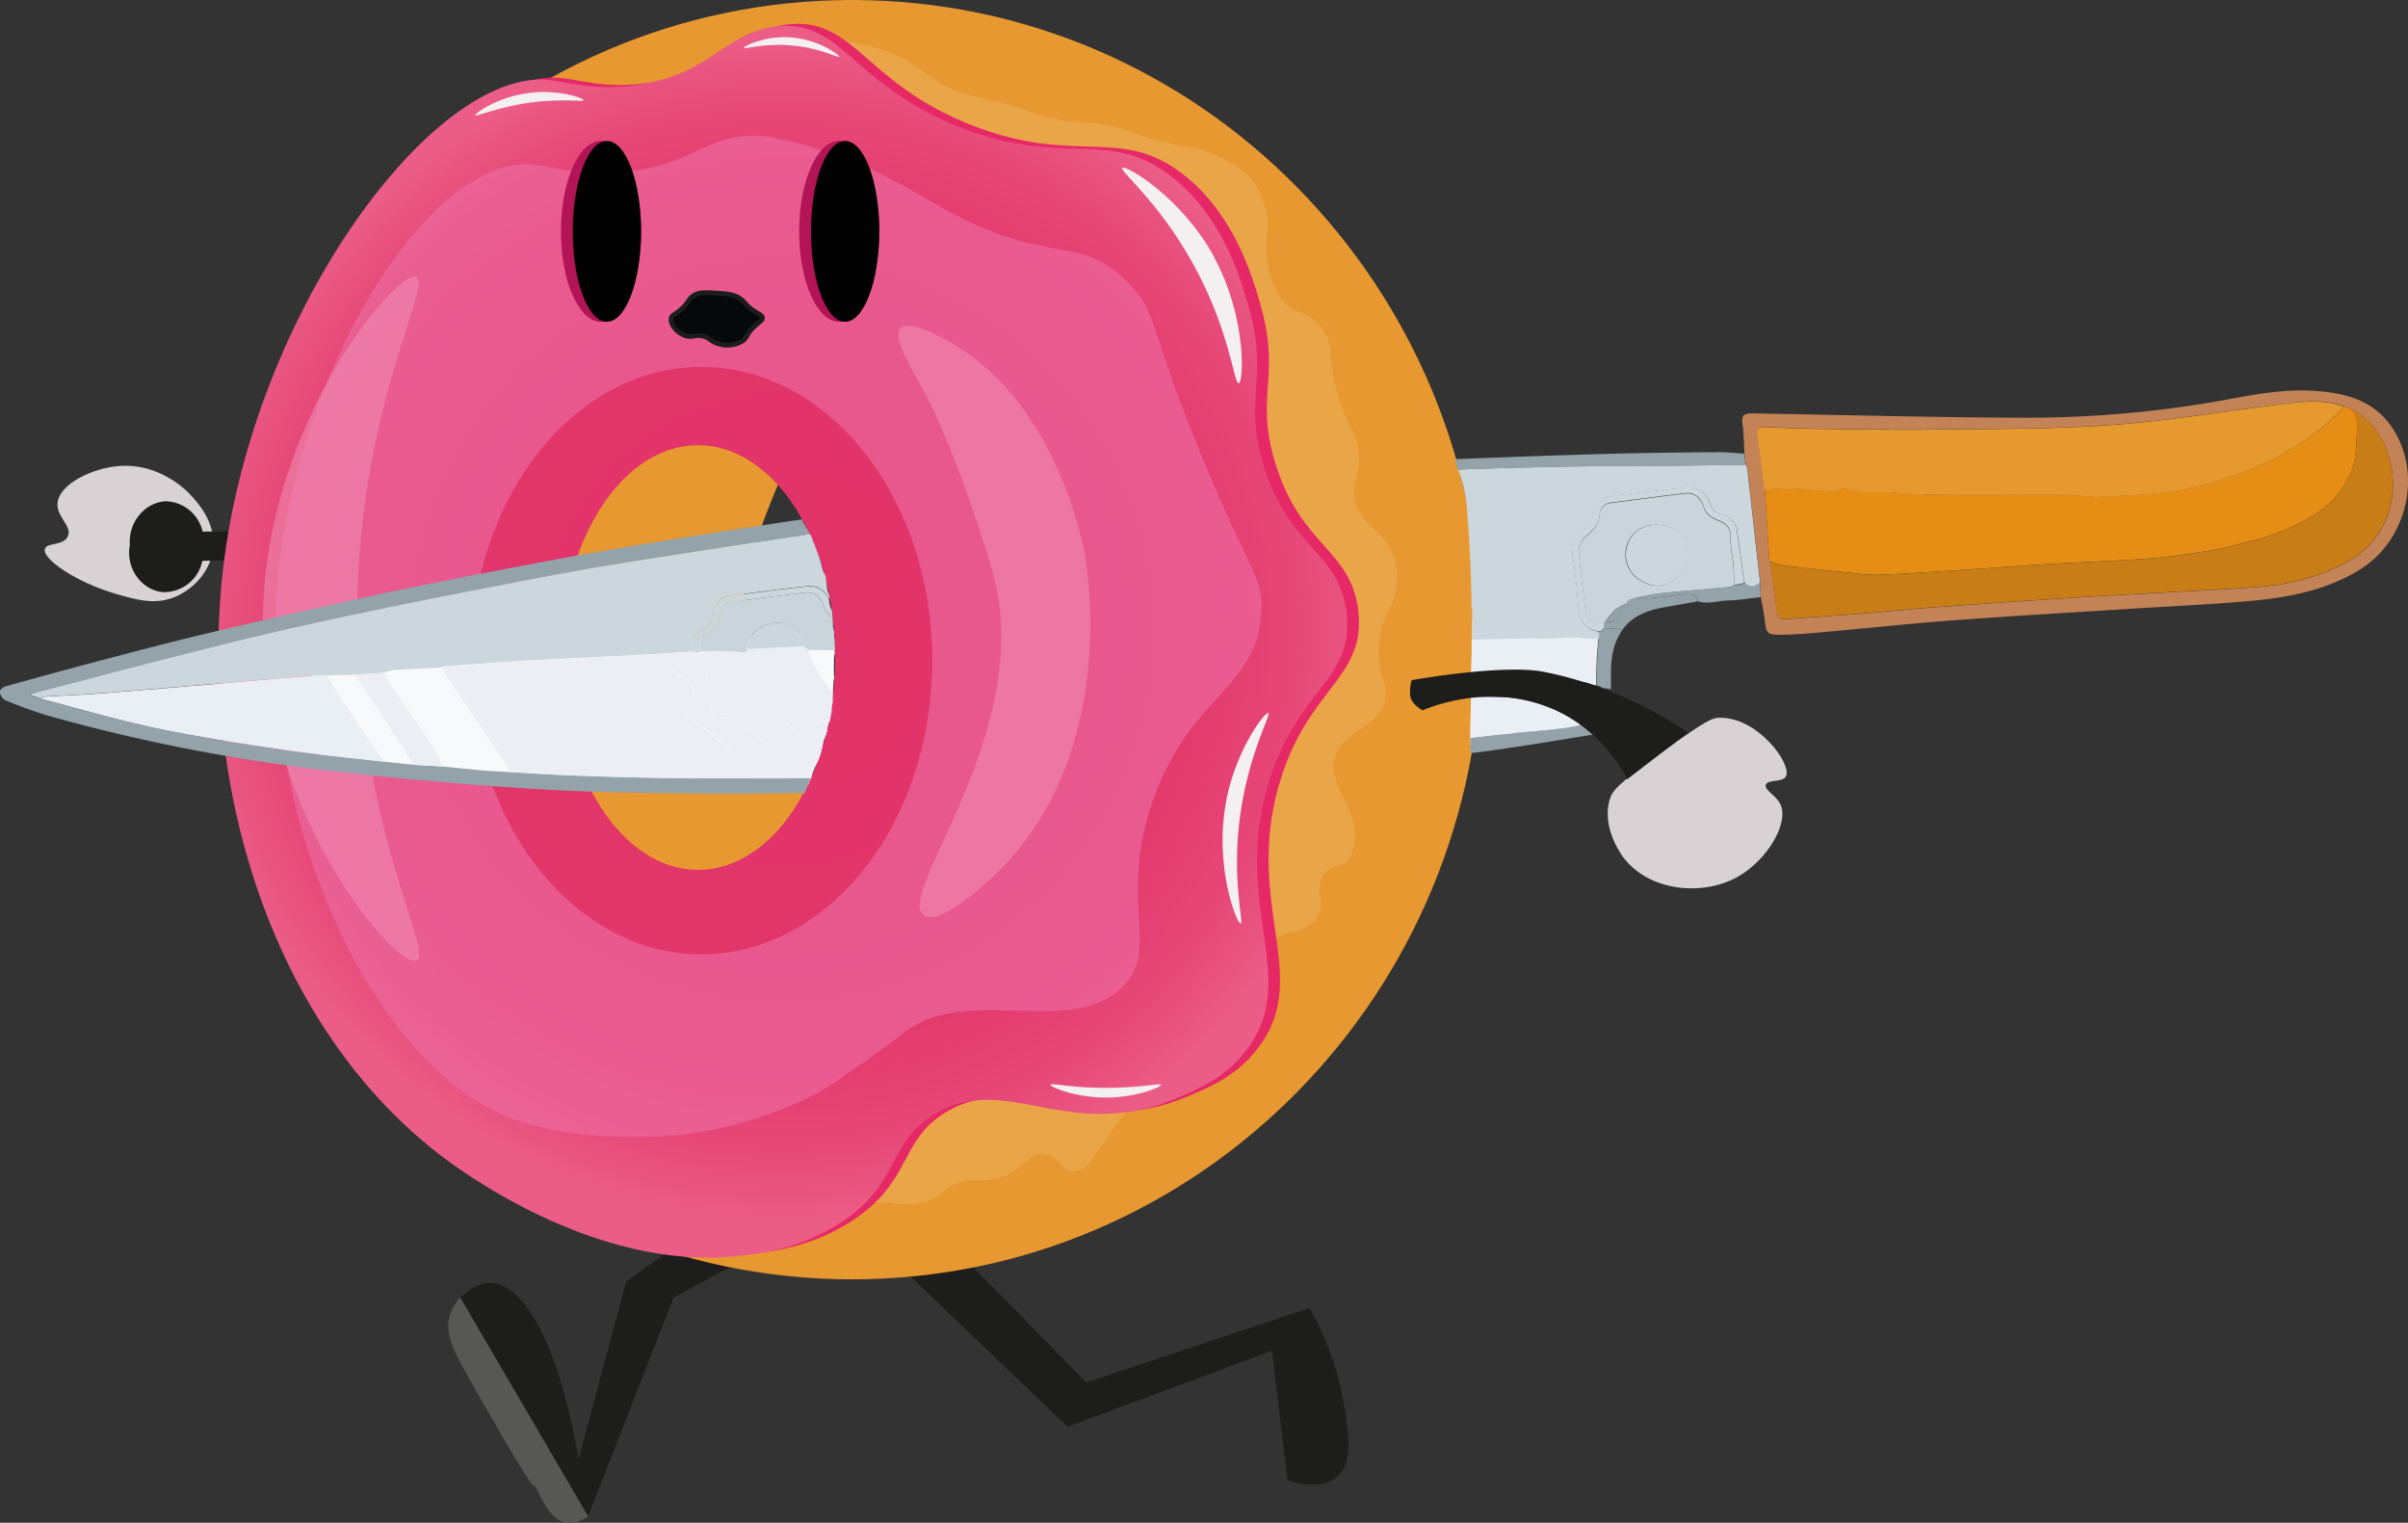<svg id="Calque_1" data-name="Calque 1" xmlns="http://www.w3.org/2000/svg" xmlns:xlink="http://www.w3.org/1999/xlink" viewBox="0 0 510.37 322.71"><rect x="0" y="0" width="510.37" height="322.71" fill="#333333" stroke="none"/><defs><style>.cls-1,.cls-35{fill:none;}.cls-2{clip-path:url(#clip-path);}.cls-3{fill:#1d1d1b;}.cls-4{fill:#575756;}.cls-5{fill:#d8d2d4;}.cls-6{fill:#e79830;}.cls-7{fill:#eaa548;}.cls-8{fill:#e72867;}.cls-9{clip-path:url(#clip-path-3);}.cls-10{fill:url(#Dégradé_sans_nom_2);}.cls-11{opacity:0.64;}.cls-12{clip-path:url(#clip-path-5);}.cls-13{fill:#ed6ca1;}.cls-14{opacity:0.59;}.cls-15{clip-path:url(#clip-path-6);}.cls-16{fill:#f08bb2;}.cls-17{clip-path:url(#clip-path-7);}.cls-18{fill:#f4eff1;}.cls-19{fill:#b21455;}.cls-20{fill:#010101;}.cls-21{fill:#f8f9fa;}.cls-22{fill:#94a2a9;}.cls-23{fill:#c48357;}.cls-24{fill:#cbd7dd;}.cls-25{fill:#ebeef5;}.cls-26{fill:#eaeef5;}.cls-27{fill:#eceef5;}.cls-28{fill:#acb8bd;}.cls-29{fill:#e58d15;}.cls-30{fill:#e6992e;}.cls-31{fill:#c97d16;}.cls-32{fill:#c9d5db;}.cls-33{fill:#dcdce4;}.cls-34{fill:#05090b;}.cls-35{stroke:#1d1d1b;stroke-linecap:round;stroke-miterlimit:10;}</style><clipPath id="clip-path" transform="translate(-601.12 -151.44)"><rect class="cls-1" width="1223.06" height="595.28"/></clipPath><clipPath id="clip-path-3" transform="translate(-601.12 -151.44)"><path class="cls-1" d="M720,290.79c0-24.83,13-45,29.06-45s29.06,20.13,29.06,45-13,45-29.06,45S720,315.62,720,290.79m45.57-133.73c-10.92,1.3-13.83,10.23-29.66,12.43-9.12,1.27-14.72-.77-18.78-1.12-24-2.11-62,48.37-68.66,103-5.25,43.4,8.59,95.72,45.51,124.52,3.53,2.76,32.84,25.07,63.47,21.73,4.58-.5,12.8-1.39,21.25-6.7,13.48-8.46,10.32-17.32,20.53-23.42,7.43-4.43,14.49-3,22.46-1.48s17.13,3,28.43-1.7c4.79-2,10.52-4.36,15-10.12,11.85-15.09-2.79-30.3,4.63-56.09,5.88-20.48,18.4-22.32,16.77-36.73-1.5-13.19-12.21-13.54-17.64-31.51-4.38-14.51,1.45-18-3.27-34-1.7-5.77-5.41-18.35-15.82-26.71-13.57-10.89-22.89-2-45.11-10.7C783,170,779.94,156.93,767.76,156.92a19.34,19.34,0,0,0-2.23.14"/></clipPath><radialGradient id="Dégradé_sans_nom_2" cx="0" cy="595.28" r="1" gradientTransform="matrix(125.21, 0, 0, -125.21, 165.89, 74668.27)" gradientUnits="userSpaceOnUse"><stop offset="0" stop-color="#e23369"/><stop offset="0.54" stop-color="#e2356a"/><stop offset="0.73" stop-color="#e43c6f"/><stop offset="0.87" stop-color="#e64777"/><stop offset="0.98" stop-color="#ea5883"/><stop offset="1" stop-color="#eb5d86"/></radialGradient><clipPath id="clip-path-5" transform="translate(-601.12 -151.44)"><rect class="cls-1" x="659.34" y="180.19" width="209.13" height="212.2"/></clipPath><clipPath id="clip-path-6" transform="translate(-601.12 -151.44)"><rect class="cls-1" x="656.83" y="210.05" width="33.13" height="145.01"/></clipPath><clipPath id="clip-path-7" transform="translate(-601.12 -151.44)"><rect class="cls-1" x="791.49" y="220.45" width="40.72" height="125.37"/></clipPath></defs><title>donut</title><g class="cls-2"><g class="cls-2"><path class="cls-3" d="M784,412.29l43.38,41.52,43.32-16.11L874,465.15c1.44.46,7.13,2.14,10.52-.76,3.2-2.72,2.53-7.93,1.68-13.85a63,63,0,0,0-7.53-21.91l-47.3,15.78L807,419.6Z" transform="translate(-601.12 -151.44)"/><path class="cls-3" d="M773.38,410.43l-29.48,16-18.14,46.34-27.09-46.34c2.68-2.59,4.86-3.16,6.48-3.11,7.71.24,14.92,15.22,18.6,37.36l10.07-37.61,24.29-17.49Z" transform="translate(-601.12 -151.44)"/><path class="cls-4" d="M725.76,472.77a6.61,6.61,0,0,1-4.69,1.31c-3.14-.55-4.75-4.19-6.28-7.24-1.72-3.45,3.84,8.65-14-22.84-3.53-6.23-5.62-10.05-4.25-14.1a9.4,9.4,0,0,1,2.12-3.47l27.09,46.34" transform="translate(-601.12 -151.44)"/><path class="cls-5" d="M610.64,267.74c-.68,2.16,6.76,7.14,14.93,9.52,4.62,1.34,8.56,2.48,12.88.58,3.54-1.56,7.13-5.1,7.79-9.74.82-5.92-3.29-10.25-5-12.05-.74-.78-6.31-6.39-14.62-5.87-5.93.38-13,3.87-13.31,7.91-.22,2.9,3.16,4.89,2.19,7s-4.39,1.25-4.83,2.63" transform="translate(-601.12 -151.44)"/><path class="cls-3" d="M651.19,264.09l-7.13,0a8.26,8.26,0,0,0-7.59-6.41c-4.24,0-8.22,4.12-7.83,9.29-.95,5.06,2.68,9.6,7,9.95A8.25,8.25,0,0,0,644,270.3l5.07-.1Z" transform="translate(-601.12 -151.44)"/><path class="cls-6" d="M781.7,151.44c-73.7,0-133.45,60.69-133.45,135.56S708,422.56,781.7,422.56,915.15,361.87,915.15,287,855.41,151.44,781.7,151.44M749,338.05c-18.44,0-33.39-21.36-33.39-47.71s15-47.71,33.39-47.71,33.4,21.36,33.4,47.71-14.95,47.71-33.4,47.71" transform="translate(-601.12 -151.44)"/><path class="cls-7" d="M745.55,417.53l59.14-130.08L776.53,159.67c9.84.81,15.77,3.69,19.43,6.3a36.24,36.24,0,0,0,7.21,4.46c3.46,1.54,4.5,1.23,10.93,3,6.76,1.83,6.68,2.47,11.19,3.33,5,1,5,.16,10,1.07,5.45,1,5.48,2,12.37,3.7,5.55,1.35,6.47.93,9.9,2.25a29.39,29.39,0,0,1,8.18,4.83,17.18,17.18,0,0,1,4,9.18c.21,2.3-.3,2.72-.22,5.64,0,1.63.19,7,3,11.06s5.11,2.34,8.24,5.86c3.76,4.24,1.07,7.38,4.78,17.35,1.86,5,2.93,5.26,3.46,8.89.84,5.8-1.63,6.87-.59,11.1,1.38,5.61,6.27,6.05,8.18,11.89a15.53,15.53,0,0,1-.29,9.54,21.34,21.34,0,0,0-3,11.06c.13,4.66,1.91,5.64,1.52,8.89-.83,6.93-9.41,6.77-10.84,13.23s6.39,11.5,3.85,19.38a11.67,11.67,0,0,1-1.25,2.67c-1.68.28-4.07,1-5.2,2.89-1.57,2.65.54,5.43-.87,8.24s-5.37,3.48-6.29,3.69c-4.83,1.11-15.81,11.29-41.86,48.21a4.94,4.94,0,0,1-3.25,2.32c-2.64.26-3.53-3.14-6.5-3.69-3.52-.65-4.36,3.71-10.42,5.21-3.88.95-5.29-.41-8.89,1.3-2.29,1.08-2.45,2-4.6,3a14.71,14.71,0,0,1-8.84.84c-4.24-.64-15.56,1.35-44.39,11.2" transform="translate(-601.12 -151.44)"/><path class="cls-8" d="M872.24,317.66c5.89-20.47,18.41-22.31,16.77-36.72-1.5-13.19-12.21-13.54-17.64-31.52-4.38-14.5,1.46-18-3.26-34-1.7-5.77-5.42-18.35-15.82-26.71-13.58-10.9-22.89-2-45.11-10.7-22.93-8.94-25-23.07-39.16-21.39-10.91,1.3-13.82,10.23-29.66,12.43-9.16,1.27-14.64-.82-18.78-1.13-25.06-1.84-68.67,57.09-68.79,122,0,8.21.78,70.33,45.64,105.56,3.64,2.85,32.67,25.09,63.47,21.73,4.58-.5,12.8-1.39,21.26-6.7,13.47-8.46,10.32-17.32,20.52-23.42,15-8.94,28.46,6.14,50.9-3.18,4.78-2,10.51-4.36,15-10.12,11.86-15.09-2.79-30.3,4.63-56.1M751.52,335.3c-16,0-29.06-20.13-29.06-45s13-45,29.06-45,29.06,20.13,29.06,45-13,45-29.06,45" transform="translate(-601.12 -151.44)"/><path class="cls-6" d="M759,292.38c3.47,21.29,18.76,27.37,14.65,40.09-3.58,11.12-19.13,18.55-31.57,16.87-21.62-2.9-34.36-33.4-34.26-56.38s13.1-47.82,34.26-56.39c2.58-1,19.36-7.54,25.73-.66,8.41,9.07-13.4,28.34-8.81,56.47" transform="translate(-601.12 -151.44)"/></g><g class="cls-9"><rect class="cls-10" x="42.06" y="5.49" width="244.97" height="264.05"/></g><g class="cls-2"><g class="cls-11"><g class="cls-12"><path class="cls-13" d="M761.41,180.19c-11-.15-13.6,6.61-29.27,7.81-10.22.77-14.57-1.69-19.51-1.74-22.2-.23-52,48.21-53.25,97.7-1.11,45.79,22.22,95.93,52.44,105.29,15.79,4.89,34.14,2.6,34.14,2.6a84.5,84.5,0,0,0,24.79-7,53.93,53.93,0,0,0,7.89-4.41c7.26-5,12.29-8.75,13.66-9.85,13.43-10.78,34.79.68,46.22-9.54,9-8-.66-18.16,6.94-39.91,7.83-22.4,22.19-23.55,23-40.34.35-7.26-2.31-7.61-12.57-32.52-11.6-28.16-9.33-30.48-15.62-36.87-11-11.14-16.32-2.57-41.2-16.92-5.56-3.2-16.67-10.19-31.87-13.39a27.47,27.47,0,0,0-5.77-.92M749.78,353.68c-27,0-48.94-27.86-48.94-62.24s21.91-62.24,48.94-62.24,48.94,27.87,48.94,62.24-21.91,62.24-48.94,62.24" transform="translate(-601.12 -151.44)"/></g></g><g class="cls-14"><g class="cls-15"><path class="cls-16" d="M656.87,285.8c1.09,39.64,28.31,71,32.53,69.18,3.75-1.63-12.57-28.86-12.58-72.86,0-43.75,16.11-70.5,12.58-72-4.2-1.79-33.7,33.08-32.53,75.68" transform="translate(-601.12 -151.44)"/></g></g><g class="cls-14"><g class="cls-17"><path class="cls-16" d="M831.14,269.54c.48,2.6,6.87,41.34-18.21,66.36-1,1-12.23,12.07-16,9.54-6.53-4.32,24.55-39.79,14.31-73.73-7.43-24.66-13.73-36.29-13.73-36.29-3.21-5.92-7.37-12.56-5.5-14.46,2.15-2.18,10.88,3.26,12.15,4,20.9,13,26.44,41.26,27,44.53" transform="translate(-601.12 -151.44)"/></g></g><path class="cls-18" d="M724.81,172.67c0,.41-4.37-.42-11.28.51-7.26,1-11.48,3.07-11.64,2.67s4.54-3.7,10.77-4.63c6.49-1,12.2,1,12.15,1.45" transform="translate(-601.12 -151.44)"/><path class="cls-18" d="M779,163.49c-.14.33-4.35-2.13-11.12-2.49-5.4-.3-9,.93-9.11.59s4.08-2.4,9.06-2.28c6.39.16,11.32,3.81,11.17,4.18" transform="translate(-601.12 -151.44)"/><path class="cls-18" d="M858.47,206c6.94,12.82,6.24,26.46,5.2,26.67s-1.81-11.1-9.65-25.26C846.64,194.05,838.31,187.64,839,187s12.57,6.18,19.52,19" transform="translate(-601.12 -151.44)"/><path class="cls-18" d="M861.07,320.93c-2.77,14,2.24,26.37,3,26.25s-2.08-9.6,0-23.64c1.89-12.79,6.53-20.73,5.85-21s-6.75,7.63-8.89,18.43" transform="translate(-601.12 -151.44)"/><path class="cls-18" d="M847.19,381.33c.09.46-5,2.58-11.06,2.71-6.78.15-12.46-2.23-12.36-2.71s4.23.67,11.71.66,11.63-1.07,11.71-.66" transform="translate(-601.12 -151.44)"/><path class="cls-19" d="M737,200.47c0,10.6-3.8,19.19-8.49,19.19s-8.5-8.59-8.5-19.19,3.8-19.18,8.5-19.18,8.49,8.59,8.49,19.18" transform="translate(-601.12 -151.44)"/><path class="cls-20" d="M737,200.47c0,10.58-3.25,19.16-7.25,19.16s-7.24-8.58-7.24-19.16,3.24-19.15,7.24-19.15,7.25,8.57,7.25,19.15" transform="translate(-601.12 -151.44)"/><path class="cls-19" d="M787.48,200.47c0,10.6-3.8,19.19-8.49,19.19s-8.49-8.59-8.49-19.19,3.8-19.18,8.49-19.18,8.49,8.59,8.49,19.18" transform="translate(-601.12 -151.44)"/><path class="cls-20" d="M787.48,200.47c0,10.58-3.24,19.16-7.24,19.16S773,211.05,773,200.47s3.25-19.15,7.25-19.15,7.24,8.57,7.24,19.15" transform="translate(-601.12 -151.44)"/><path class="cls-21" d="M777.88,291.2a4.65,4.65,0,0,1,.18-1.24,5.16,5.16,0,0,1,0-1.36,5.54,5.54,0,0,1-.06-.74c0-.27,0-.53,0-.8a5.76,5.76,0,0,1-.12-1.31l-111.06,2.52,2,23.86c19.37,2,39.46,3.59,60.23,4.57,14.73.69,29.18,1,43.37,1.13a5.32,5.32,0,0,1,.59-1.31,9,9,0,0,1,.41-1.47c.29-.89.79-1.7,1.14-2.54a17.53,17.53,0,0,0,1-3.68c.17-.85.74-1.77.83-2.61a6.49,6.49,0,0,1,.53-2c0-.15.06-.3.09-.45a5.67,5.67,0,0,1,.27-1.35,5.87,5.87,0,0,1,.19-1.93l.09-.26a1,1,0,0,0,0-.17c0-1.26.17-2.51.19-3.77a5.11,5.11,0,0,1,.21-1.25,4.88,4.88,0,0,1-.1-.92Z" transform="translate(-601.12 -151.44)"/><path class="cls-21" d="M913.07,294a2.48,2.48,0,0,1,1.4,0c.79,0,1.6-.06,2.38,0,.37,0,.74,0,1.11,0,1.69,0,3.39,0,5.08,0q.12-5.76.26-11.52l-10.15.23c0,3.78-.08,7.55-.16,11.32h.08" transform="translate(-601.12 -151.44)"/><path class="cls-21" d="M919.53,299.84l-3.47-.48c-1-.15-2.12-.13-3.16-.29-.07,3.46-.14,6.92-.16,10.39q5-.63,10-1.3l.18-7.88c-1.13-.16-2.26-.3-3.37-.44" transform="translate(-601.12 -151.44)"/><path class="cls-22" d="M744.87,316.33c-7.13-.06-14.26-.29-21.39-.53-4.91-.17-9.82-.51-14.72-.77-1.72-.1-3.44-.15-5.16-.3-2.89-.25-5.78-.56-8.67-.85l-6.17-.37-5.94-.61c-7.32-.86-14.66-1.55-22-2.62-8.9-1.31-17.81-2.66-26.61-4.51-8.26-1.74-16.37-4.15-24.54-6.27l-2.39-.8c1.17-.36,1.79-.57,2.42-.74,9.64-2.5,19.26-5,28.91-7.49,7.32-1.86,14.66-3.66,22-5.35s14.86-3.27,22.3-4.82c6.17-1.29,12.35-2.5,18.54-3.7,7.36-1.43,14.71-2.91,22.1-4.2,7.68-1.35,15.4-2.54,23.11-3.74q13-2,26.08-4a6.13,6.13,0,0,1-.25-.72,5,5,0,0,1-.74-1.15,5.11,5.11,0,0,1-.64-1.28l-1.46.21c-11.54,1.73-23.07,3.5-34.57,5.43-9.49,1.58-18.94,3.35-28.39,5.16-8.92,1.7-17.83,3.46-26.7,5.4q-17.61,3.84-35.16,8c-7.31,1.73-14.57,3.65-21.84,5.56-6.91,1.81-13.81,3.7-20.69,5.62-.52.14-1.32.88-1.25,1.21a2.58,2.58,0,0,0,1.19,1.73,90,90,0,0,0,9,3.26,377.66,377.66,0,0,0,59.77,11.69q21.39,2.49,42.91,3.82c11.56.75,23.17.89,34.77,1,7.68.07,15.37,0,23.06-.09a4.64,4.64,0,0,1,.51-1.31,5,5,0,0,1,.68-1.68.56.56,0,0,1,0-.22c-9.39.06-18.77.1-28.16,0" transform="translate(-601.12 -151.44)"/><path class="cls-22" d="M945,284.88c-.61-.07-1.23-.15-1.84-.2l-2-.15-.66.74-.35.66c0,.28-.11.55-.17.83-.13,1.67-.32,3.33-.37,5s-.09,3.3-.13,4.95l.39.07a1.61,1.61,0,0,1,.8.43c.63.08,1.26.17,1.88.3,0-1.25,0-2.5,0-3.74.05-3.16.56-6.24,2.49-8.89" transform="translate(-601.12 -151.44)"/><path class="cls-22" d="M936.38,305a34.34,34.34,0,0,1-4.35.82c-4.54.53-9.1.84-13.64,1.32-1.88.2-3.75.43-5.63.64,0,.91,0,1.82,0,2.73l0,.55,4.28-.55c7.37-1,14.69-2.3,22-3.42a11.23,11.23,0,0,0-2.64-2.09" transform="translate(-601.12 -151.44)"/><path class="cls-22" d="M970.81,247.59c-1.84-.12-3.68-.35-5.51-.33-8,.08-16.11.15-24.16.38-10.53.3-21.07.69-31.6,1.11a6,6,0,0,1,.12,1.11c.19.37.36.75.52,1.13.91-.05,1.82-.1,2.72-.13,8.09-.3,16.19-.47,24.28-.6,6.78-.11,13.56-.08,20.34-.14,4.54,0,9.08-.12,13.62-.19l-.33-2.34" transform="translate(-601.12 -151.44)"/><path class="cls-23" d="M970.46,241.72c-.23-2.3,0-2.7,2.33-2.67,18.69.32,37.39.84,56.08.91a236,236,0,0,0,44.69-3.92c6.28-1.19,12.57-2.26,19-1.7,5.91.51,11.41,2,15.16,7.15,7,9.57,3.94,24.31-6.51,30.71-6.88,4.22-14.64,5.8-22.51,6.53-8.68.81-17.4,1.17-26.1,1.73-12.49.8-25,1.5-37.46,2.44-9.35.7-18.69,1.71-28,2.54-2.87.25-5.75.5-8.63.52s-3-.33-3.35-3.06c-.21-1.65-.55-3.28-.84-4.91,0-1.08-.09-2.16-.14-3.24v-.14c0-.31-.07-.62-.11-.92q-1.28-11.47-2.57-22.93a3.5,3.5,0,0,0-.31-.83l-.33-2.34c-.11-2-.15-3.92-.35-5.87m5.61,28.18a2.74,2.74,0,0,0,.21.67c.51,3.64.93,7.3,1.54,10.93.25,1.49,1.62,1.17,2.67,1.09,5.63-.39,11.26-.79,16.89-1.24,5.21-.42,10.41-1,15.63-1.33q13.83-1,27.67-1.9c6.45-.41,12.89-.74,19.34-1.11s12.93-.62,19.38-1.16a48.28,48.28,0,0,0,17.06-4.2c6.11-2.92,10.33-7.34,11.52-14.25,1.14-6.65-1.1-14.86-8-19.1a5.56,5.56,0,0,0-1-.36l-1-.39c-4.16-1.49-8.42-1.1-12.65-.57-12,1.49-23.94,3.53-36,4.44s-24.22.85-36.34,1c-8.46.12-16.93,0-25.39-.13-4,0-7.92-.21-11.88-.34-2-.06-2.25.14-2,2.09q.69,5.63,1.4,11.24.47,7.31.94,14.6" transform="translate(-601.12 -151.44)"/><path class="cls-22" d="M941.15,284.53l2,.15c.61.05,1.23.13,1.84.2,2.28-3.09,5.6-4.17,9.16-4.8l6.84-1.2c-.31-1.42-1.49-1.58-2.56-1.49-2.52.19-5,.6-7.52.84a20.12,20.12,0,0,1-2.79-.13h0l-.51.07-1.25.4-.68.83h0a11.44,11.44,0,0,0-1.75,2.44,1.68,1.68,0,0,1-2.48,1.15l-.43.56Z" transform="translate(-601.12 -151.44)"/><path class="cls-22" d="M948.16,278.1a20.12,20.12,0,0,0,2.79.13c2.51-.24,5-.65,7.52-.84,1.07-.09,2.25.07,2.56,1.49,2.15.67,4.27-.15,6.41-.19s4.56-.45,6.84-.7c0-1.08-.09-2.16-.14-3.24-1,.92-2,1.22-3.16.31l-2.27.5a14.13,14.13,0,0,1-1.57.33c-4.89.45-9.78.83-14.66,1.33a43.52,43.52,0,0,0-4.32.88" transform="translate(-601.12 -151.44)"/><path class="cls-24" d="M776.16,274c0-.15,0-.3-.08-.45s-.1-.27-.15-.41a3.37,3.37,0,0,1-.53-1.25,30.29,30.29,0,0,0-1.51-4.61c0-.09,0-.18-.07-.27a5.61,5.61,0,0,1-.47-1.22,4.77,4.77,0,0,1-.26-.66q-.15-.26-.27-.51-13.05,2-26.08,4c-7.71,1.2-15.43,2.39-23.11,3.74-7.39,1.29-14.74,2.77-22.1,4.2-6.19,1.2-12.37,2.41-18.54,3.7-7.44,1.55-14.89,3.12-22.3,4.82s-14.71,3.49-22,5.35c-9.65,2.44-19.27,5-28.91,7.49-.63.17-1.25.38-2.42.74l2.39.8a3.14,3.14,0,0,1,1-.42c3.64-.23,7.29-.35,10.93-.63,8.68-.67,17.36-1.41,26.05-2.14,6.16-.51,12.33-1.05,18.5-1.55,1.41-.11,2.84-.09,4.26-.13l5.64-.15,6.36-.45a11.48,11.48,0,0,1,2-.54c3.31-.22,6.62-.36,9.94-.53a2.48,2.48,0,0,1,.67-.25c5.49-.4,11-.83,16.45-1.17,5.17-.32,10.34-.54,15.51-.8,3.88-.2,7.76-.37,11.64-.59,3.12-.17,6.24-.41,9.36-.61-.57-2.54,0-3.71,2.2-4.8a3.51,3.51,0,0,0,2-3c.33-2.24,1.44-3.8,3.38-4,5.6-.69,11.18-1.52,16.79-2.05a4.25,4.25,0,0,1,4.46,3,7.69,7.69,0,0,1,0-1.07,3.24,3.24,0,0,1-.4-1.05c-.14-.85-.23-1.7-.33-2.55" transform="translate(-601.12 -151.44)"/><path class="cls-24" d="M974.13,274.61c0-.31-.07-.62-.11-.92q-1.28-11.47-2.57-22.93a3.5,3.5,0,0,0-.31-.83c-4.54.07-9.08.15-13.62.19-6.78.06-13.56,0-20.34.14-8.09.13-16.19.3-24.28.6-.9,0-1.81.08-2.72.13a29.57,29.57,0,0,1,1.92,9.15c.53,6.6.84,13.34.91,20a5.14,5.14,0,0,1,.15,1.21c0,1.9,0,3.81,0,5.72l3.61-.07c5.5-.11,11-.26,16.49-.34,2.25,0,4.51.08,6.76.13.06-.28.11-.55.17-.83l-.43-.7c-3-.65-4-2.66-4.15-5.61-.18-3.65-.72-7.29-1.2-10.93a4.62,4.62,0,0,1,2.24-5,4.89,4.89,0,0,0,2-2.58c.76-2.91,2.13-4.36,5.07-4.7q7.33-.84,14.68-1.65a4.71,4.71,0,0,1,5.08,3.12,3.67,3.67,0,0,0,2.92,2.74,3.77,3.77,0,0,1,2.88,3.12c.56,3.7,1,7.41,1.54,11.12l.12,0a.83.83,0,0,1,.08.22v0c1.15.91,2.19.61,3.16-.31v-.14" transform="translate(-601.12 -151.44)"/><path class="cls-25" d="M773.41,315.05c.29-.89.79-1.7,1.14-2.54a17.56,17.56,0,0,0,1.05-3.68c.16-.85.74-1.77.82-2.61a6.77,6.77,0,0,1,.34-1.51c-1.14-.87-2.19-.43-3.17,1.26a3.4,3.4,0,0,1-2.09,1.63c-.66.07-1.61-.71-2.1-1.36-1.14-1.52-2.49-1.63-3.62-.05a9.7,9.7,0,0,0-.55,1.12c-.87,1.64-2.45,1.77-3.61.3-1.88-2.4-2.9-2.32-4.29.33-1,2-2.4,2-4,.47a45.51,45.51,0,0,0-5.63-4.4,1.74,1.74,0,0,1-.32-2.94c1.48-1.39,1-4.37-.77-5.45-1.26-.77-2.7-1.46-3.25-3l6.09-1.93a1.94,1.94,0,0,0,.21-.29l-.31-.71-1.31-.12c-3.12.2-6.24.44-9.36.61-3.88.22-7.76.4-11.64.59-5.17.26-10.34.48-15.51.8-5.48.34-11,.77-16.45,1.17a2.48,2.48,0,0,0-.67.25,3.38,3.38,0,0,1,.5.5q6.85,10.11,13.67,20.25c.22.33.11.87.15,1.32,4.9.26,9.81.6,14.72.77,7.13.24,14.26.47,21.39.53,9.39.07,18.77,0,28.16,0,.08-.35.31-1,.38-1.25" transform="translate(-601.12 -151.44)"/><path class="cls-26" d="M933.67,303.31a32.94,32.94,0,0,0-6.53-2.77,29.16,29.16,0,0,0-7.36-1.37c-.89,0-2.59-.07-3.52-.08-1.41,0-2.56,0-3.36,0q-.09,4.37-.14,8.72c1.88-.21,3.75-.44,5.63-.64,4.54-.48,9.1-.79,13.63-1.32a34.16,34.16,0,0,0,4.36-.82c-.67-.46-1.58-1.07-2.71-1.7" transform="translate(-601.12 -151.44)"/><path class="cls-26" d="M928.22,294.5a1.86,1.86,0,0,1,1,.07h0a6.43,6.43,0,0,1,1,.14c.2.05.39.12.59.16s.23.05.35.06c-.24,0-.25,0,0,0,.53.07,1,.15,1.56.27l.22,0h.08c.34,0,.69.07,1,.14s.89.3,1.35.41.79.15,1.19.22a8.11,8.11,0,0,1,1.3.27c.15,0,.29.13.44.19l1.1.23c0-1.65.07-3.3.12-4.95s.25-3.33.38-5c-2.25-.05-4.51-.16-6.76-.13-5.5.08-11,.23-16.49.34l-3.61.07c0,2.31-.08,4.63-.12,6.95h.08a2.48,2.48,0,0,1,1.4,0c.79,0,1.6-.06,2.38,0,.37,0,.74,0,1.11,0a65.69,65.69,0,0,1,8.65.25,14.68,14.68,0,0,1,1.61.29" transform="translate(-601.12 -151.44)"/><path class="cls-26" d="M670.45,294.63c-1.42,0-2.85,0-4.26.13-6.17.5-12.34,1-18.5,1.55-8.69.73-17.37,1.47-26.05,2.14-3.64.28-7.29.4-10.93.63a3.14,3.14,0,0,0-1,.42c8.17,2.12,16.28,4.53,24.54,6.27,8.8,1.85,17.71,3.2,26.61,4.51,7.29,1.07,14.63,1.76,22,2.62a28,28,0,0,1-1.94-2.29c-2.24-3.24-4.46-6.49-6.62-9.78-1.34-2-2.55-4.13-3.81-6.2" transform="translate(-601.12 -151.44)"/><path class="cls-27" d="M694.93,313.88a36.08,36.08,0,0,0-2.17-4.41c-2.67-4-5.48-7.94-8.19-11.93-.77-1.12-1.42-2.33-2.12-3.51l-6.36.45a3.85,3.85,0,0,1,.66.61q4.08,6.15,8.14,12.3c1.32,2,2.58,4.08,3.87,6.12l6.17.37" transform="translate(-601.12 -151.44)"/><path class="cls-24" d="M970.77,274.83c-.51-3.71-1-7.42-1.54-11.12a3.77,3.77,0,0,0-2.88-3.12,3.67,3.67,0,0,1-2.92-2.74,4.71,4.71,0,0,0-5.08-3.12q-7.35.81-14.68,1.65c-2.94.34-4.31,1.79-5.07,4.7a4.89,4.89,0,0,1-2,2.58,4.6,4.6,0,0,0-2.23,5c.47,3.64,1,7.28,1.19,10.93.14,2.95,1.12,5,4.15,5.61l.78,0,.66-.75-.06-1c-3.32,0-3.65-.31-4-3.36-.46-4-1.1-7.93-1.34-11.91a4.55,4.55,0,0,1,1.64-3.23c1.47-1.2,2.62-2.44,2.79-4.38a2.63,2.63,0,0,1,2.48-2.63c5.22-.67,10.43-1.39,15.66-2,2.16-.24,3.49,1.14,4,3.15a4.06,4.06,0,0,0,2,2.13c1.65.83,3.53,1.13,3.57,3.65,0,2.32.48,4.64.68,7,.1,1.2.05,2.4.07,3.6l2.27-.5v0a1.8,1.8,0,0,0-.2-.19" transform="translate(-601.12 -151.44)"/><path class="cls-28" d="M940.49,285.27l-.78,0,.43.7.35-.66" transform="translate(-601.12 -151.44)"/><path class="cls-29" d="M1099,237.94l-1-.39a49.38,49.38,0,0,1-5.08,4.85,76.84,76.84,0,0,1-10,6.39,88.74,88.74,0,0,1-10.73,4.2,52.66,52.66,0,0,1-6.53,1.82A65.61,65.61,0,0,1,1058,256c-3.89.35-7.8.49-11.7.72a6.32,6.32,0,0,1-.87,0c-2.35-.15-4.7-.4-7.05-.44-4.22-.07-8.43,0-12.64,0-3.21,0-6.42,0-9.63,0-2.62,0-5.24,0-7.85-.1-2.29-.08-4.58-.28-6.87-.44-3.11-.21-6.32.5-9-.93a11.24,11.24,0,0,1-3,.8c-3-.14-5.92-.59-8.88-.72a45.76,45.76,0,0,0-5.35.35q.47,7.31.94,14.6a2.74,2.74,0,0,0,.21.67c1.38.31,2.75.76,4.14.93,4.67.56,9.35,1,14,1.52a32.92,32.92,0,0,0,4.07.3c3.16-.09,6.32-.27,9.48-.46,4.75-.29,9.51-.61,14.26-.93,4.47-.3,8.93-.65,13.4-.91,7.1-.41,14.22-.65,21.31-1.19,4.31-.33,8.61-1,12.87-1.7,3.24-.56,6.42-1.49,9.62-2.29a44.65,44.65,0,0,0,12.25-5.32,19.81,19.81,0,0,0,7.44-8.32c1.34-2.6,1.36-6,1.52-9,.09-1.78.36-4-1.66-5.22" transform="translate(-601.12 -151.44)"/><path class="cls-30" d="M975.13,255.3a45.76,45.76,0,0,1,5.35-.35c3,.13,5.92.58,8.88.72a11.24,11.24,0,0,0,3-.8c2.68,1.43,5.89.72,9,.93,2.29.16,4.58.36,6.87.44,2.61.09,5.23.09,7.85.1,3.21,0,6.42,0,9.63,0,4.21,0,8.42-.05,12.64,0,2.35,0,4.7.29,7.05.44a6.32,6.32,0,0,0,.87,0c3.9-.23,7.81-.37,11.7-.72a65.61,65.61,0,0,0,7.62-1.2,53.15,53.15,0,0,0,6.53-1.82,88.74,88.74,0,0,0,10.73-4.2,76.84,76.84,0,0,0,10-6.39,49.38,49.38,0,0,0,5.08-4.85c-4.16-1.49-8.42-1.1-12.65-.57-12,1.49-23.94,3.53-36,4.44s-24.23.84-36.34,1c-8.46.12-16.93,0-25.39-.13-4,0-7.92-.21-11.88-.34-2-.06-2.25.14-2,2.09q.69,5.63,1.4,11.24" transform="translate(-601.12 -151.44)"/><path class="cls-31" d="M1099,237.94c2,1.26,1.75,3.44,1.66,5.22-.16,3.06-.18,6.44-1.52,9a19.81,19.81,0,0,1-7.44,8.32,44.65,44.65,0,0,1-12.25,5.32c-3.2.8-6.38,1.73-9.62,2.29-4.26.74-8.56,1.37-12.87,1.7-7.09.54-14.21.78-21.31,1.19-4.47.26-8.93.61-13.4.91-4.75.32-9.51.64-14.26.93-3.16.19-6.32.37-9.48.46a32.92,32.92,0,0,1-4.07-.3c-4.67-.49-9.35-1-14-1.52-1.39-.17-2.76-.62-4.14-.93.5,3.64.93,7.3,1.54,10.93.25,1.49,1.62,1.17,2.67,1.09,5.63-.39,11.26-.79,16.89-1.24,5.21-.42,10.41-1,15.63-1.33q13.83-1,27.67-1.9c6.44-.41,12.89-.74,19.34-1.11s12.93-.62,19.38-1.16a48.28,48.28,0,0,0,17.06-4.2c6.11-2.92,10.33-7.34,11.52-14.25,1.14-6.65-1.1-14.86-8-19.1a5.56,5.56,0,0,0-1-.36" transform="translate(-601.12 -151.44)"/><path class="cls-22" d="M974,273.69c0,.3.07.61.11.92,0-.31-.07-.62-.11-.92" transform="translate(-601.12 -151.44)"/><path class="cls-32" d="M967.14,275.89c-4.89.45-9.78.83-14.66,1.33a43.52,43.52,0,0,0-4.32.88h0l-.51.07-1.25.4-.68.83h0a12.07,12.07,0,0,0-2.29,1.26,17.63,17.63,0,0,0-1.94,2.33l-.43.56c-3.32,0-3.65-.31-4-3.36-.46-4-1.1-7.93-1.34-11.91a4.55,4.55,0,0,1,1.64-3.23c1.47-1.2,2.62-2.44,2.79-4.38a2.63,2.63,0,0,1,2.48-2.63c5.22-.67,10.43-1.39,15.66-2,2.16-.24,3.49,1.14,4,3.15a4.06,4.06,0,0,0,2,2.13c1.65.83,3.53,1.13,3.57,3.65,0,2.32.48,4.64.68,7,.1,1.19.05,2.4.07,3.6a14.13,14.13,0,0,1-1.57.33m-9.75-2.95c2.31-2.6,1.09-7.39-.7-8.86-2.41-2-7.41-2.1-9.68,1a6.41,6.41,0,0,0,1.21,8.92c3.45,2.47,6.49,2,9.17-1.06" transform="translate(-601.12 -151.44)"/><path class="cls-22" d="M945.75,279.39a11.77,11.77,0,0,0-2.29,1.26,17.63,17.63,0,0,0-1.94,2.33,1.68,1.68,0,0,0,2.48-1.15,11.44,11.44,0,0,1,1.75-2.44" transform="translate(-601.12 -151.44)"/><path class="cls-22" d="M946.42,278.57l-.68.83.68-.83" transform="translate(-601.12 -151.44)"/><path class="cls-22" d="M948.18,278.1l-.51.07.51-.07" transform="translate(-601.12 -151.44)"/><path class="cls-27" d="M777.5,300.5l.09-.26a1,1,0,0,0,0-.17,16.1,16.1,0,0,1,.06-1.7c-2-2.92-4.37-5.66-5.19-9.26l-.84-.68-12.05.56c-.22.35-.44.69-.42.67-1.5-.1-2.78-.23-4.06-.26-1.83,0-3.67,0-5.5,0a2.09,2.09,0,0,0-.2.22c.1.24.21.47.31.71a7,7,0,0,1,1,2c.38,3,.53,6.08,1,9.09a9.2,9.2,0,0,0,1.4,2.68c.31-.16.64-.48.93-.45,1.89.14,2.94-1.09,3.63-2.47,1-2.07,4-3.1,6.67-2.46l.5-.06c2.54-1,5.19-.91,7.81-1.11l.07.76-7.87.37-.51,0c-.19.14-.39.4-.58.39-3-.06-5,1.52-6.63,3.9a3.21,3.21,0,0,1-4,1.09,2.63,2.63,0,0,1-2.3-2.68c-.33-3.62-.83-7.21-1.27-10.82l-6.09,1.93c.55,1.57,2,2.26,3.25,3,1.76,1.08,2.25,4.06.77,5.45a1.74,1.74,0,0,0,.32,2.94,45.51,45.51,0,0,1,5.63,4.4c1.57,1.5,2.95,1.49,4-.47,1.39-2.65,2.41-2.73,4.29-.33,1.16,1.47,2.74,1.34,3.61-.3a9.7,9.7,0,0,1,.55-1.12c1.13-1.58,2.48-1.47,3.62.05.49.65,1.44,1.43,2.1,1.36a3.36,3.36,0,0,0,2.08-1.63c1-1.69,2-2.13,3.18-1.26.06-.16.13-.31.19-.47s.06-.31.09-.47a5.59,5.59,0,0,1,.27-1.34,5.87,5.87,0,0,1,.19-1.93" transform="translate(-601.12 -151.44)"/><path class="cls-24" d="M777.45,280.87a4.91,4.91,0,0,1-.59-2.16,4.25,4.25,0,0,0-4.46-3c-5.61.53-11.19,1.36-16.79,2.06-1.94.24-3.05,1.79-3.38,4a3.51,3.51,0,0,1-2,3c-2.24,1.09-2.77,2.26-2.2,4.8l1.31.12.2-.22c-.43-1.33-.32-2.62,1-3.32a6.34,6.34,0,0,0,3.25-4.88A2.39,2.39,0,0,1,756,279c5.15-.62,10.29-1.32,15.44-1.92,2.33-.27,3.3.51,4.3,2.8a4.35,4.35,0,0,0,1.84,2.37,11.91,11.91,0,0,1-.12-1.34v0" transform="translate(-601.12 -151.44)"/><path class="cls-22" d="M970.77,274.83a1.8,1.8,0,0,1,.2.19.83.83,0,0,0-.08-.22l-.12,0" transform="translate(-601.12 -151.44)"/><path class="cls-25" d="M749.48,290.66c.44,3.61.94,7.2,1.27,10.82a2.62,2.62,0,0,0,2.3,2.68h0a9,9,0,0,1-1.4-2.68c-.45-3-.6-6.06-1-9.08a7,7,0,0,0-1-2,1.94,1.94,0,0,1-.21.29" transform="translate(-601.12 -151.44)"/><path class="cls-24" d="M948.22,274c3.45,2.47,6.49,2,9.17-1.06,2.31-2.6,1.09-7.39-.7-8.86-2.41-2-7.41-2.1-9.68,1a6.41,6.41,0,0,0,1.21,8.92" transform="translate(-601.12 -151.44)"/><path class="cls-32" d="M778,287.06a5.33,5.33,0,0,1-.09-1.74,4.54,4.54,0,0,1-.25-1.55,9.83,9.83,0,0,0-.1-1.53,4.38,4.38,0,0,1-1.83-2.37c-1-2.29-2-3.07-4.3-2.8-5.15.6-10.29,1.3-15.44,1.92a2.38,2.38,0,0,0-2.18,2.25,6.34,6.34,0,0,1-3.25,4.88c-1.3.7-1.41,2-1,3.32,1.83,0,3.67-.07,5.5,0,1.28,0,2.56.16,4.06.25l.42-.66a1.91,1.91,0,0,1-.11-.69,6.25,6.25,0,0,1,4.58-4.59,6.16,6.16,0,0,1,6.43,1.62c.7.73.78,2.05,1.15,3.1l.84.68,5.42.1H778c0-.2,0-.41,0-.61a5.83,5.83,0,0,1-.06-.74c0-.27,0-.53,0-.8" transform="translate(-601.12 -151.44)"/><path class="cls-24" d="M771.61,288.43c-.36-1.05-.45-2.37-1.15-3.1a6.15,6.15,0,0,0-6.43-1.62,6.25,6.25,0,0,0-4.58,4.59,1.91,1.91,0,0,0,.11.69l12.05-.56" transform="translate(-601.12 -151.44)"/><path class="cls-25" d="M753.05,304.16a3.21,3.21,0,0,0,4-1.09c1.66-2.38,3.61-4,6.63-3.9.19,0,.39-.25.58-.39h0c-2.7-.64-5.63.39-6.67,2.46-.69,1.38-1.74,2.61-3.63,2.47-.29,0-.62.29-.93.45Z" transform="translate(-601.12 -151.44)"/><path class="cls-25" d="M764.79,298.73l7.87-.37c0-.25,0-.51-.07-.76-2.62.2-5.27.07-7.8,1.11Z" transform="translate(-601.12 -151.44)"/><path class="cls-33" d="M764.28,298.78l.51,0v0l-.51.06Z" transform="translate(-601.12 -151.44)"/><path class="cls-5" d="M942.31,320.83c-1.88,6.15,2.74,12.16,3.08,12.58,5.45,6.86,16.41,8,23.85,3.95,6.45-3.55,11.14-11.55,9.22-15.51-.94-1.92-3.44-2.93-3.08-4.1s3.54-.47,4.25-1.75c1.43-2.58-6.09-12.77-14.2-12.44-1.38.05-2.51.4-11.38,6.78-10.19,7.32-11.18,8.65-11.74,10.49" transform="translate(-601.12 -151.44)"/><path class="cls-3" d="M902.66,302c-1.89-1.1-2.47-2.2-2.64-3a9.33,9.33,0,0,1,.3-3.42s19.34-3.48,28.09-1.75a82.87,82.87,0,0,1,30.44,12.87L946,316.58a33.06,33.06,0,0,0-12.88-13.46c-13.91-7.85-28.47-2-30.43-1.17" transform="translate(-601.12 -151.44)"/><path class="cls-34" d="M762.71,218.82c0,.6-.74.85-1.89,2-1.57,1.5-1.18,2-2.23,2.82a6.23,6.23,0,0,1-5.54.54c-1.43-.5-1.36-1.08-2.81-1.46-1.77-.46-2.29.31-3.74-.11-1.82-.53-3.41-2.45-3.11-3.74.17-.74.83-.69,2.3-2.06s1.31-1.93,2.3-2.63c1.25-.88,2.63-.78,5.06-.62,2.19.14,3.64.24,5.06,1.25,1,.73.9,1.14,2.43,2.27,1.35,1,2.14,1.19,2.17,1.79" transform="translate(-601.12 -151.44)"/><path class="cls-35" d="M762.71,218.82c0,.6-.74.85-1.89,2-1.57,1.5-1.18,2-2.23,2.82a6.23,6.23,0,0,1-5.54.54c-1.43-.5-1.36-1.08-2.81-1.46-1.77-.46-2.29.31-3.74-.11-1.82-.53-3.41-2.45-3.11-3.74.17-.74.83-.69,2.3-2.06s1.31-1.93,2.3-2.63c1.25-.88,2.63-.78,5.06-.62,2.19.14,3.64.24,5.06,1.25,1,.73.9,1.14,2.43,2.27C761.89,218,762.68,218.22,762.71,218.82Z" transform="translate(-601.12 -151.44)"/></g></g></svg>